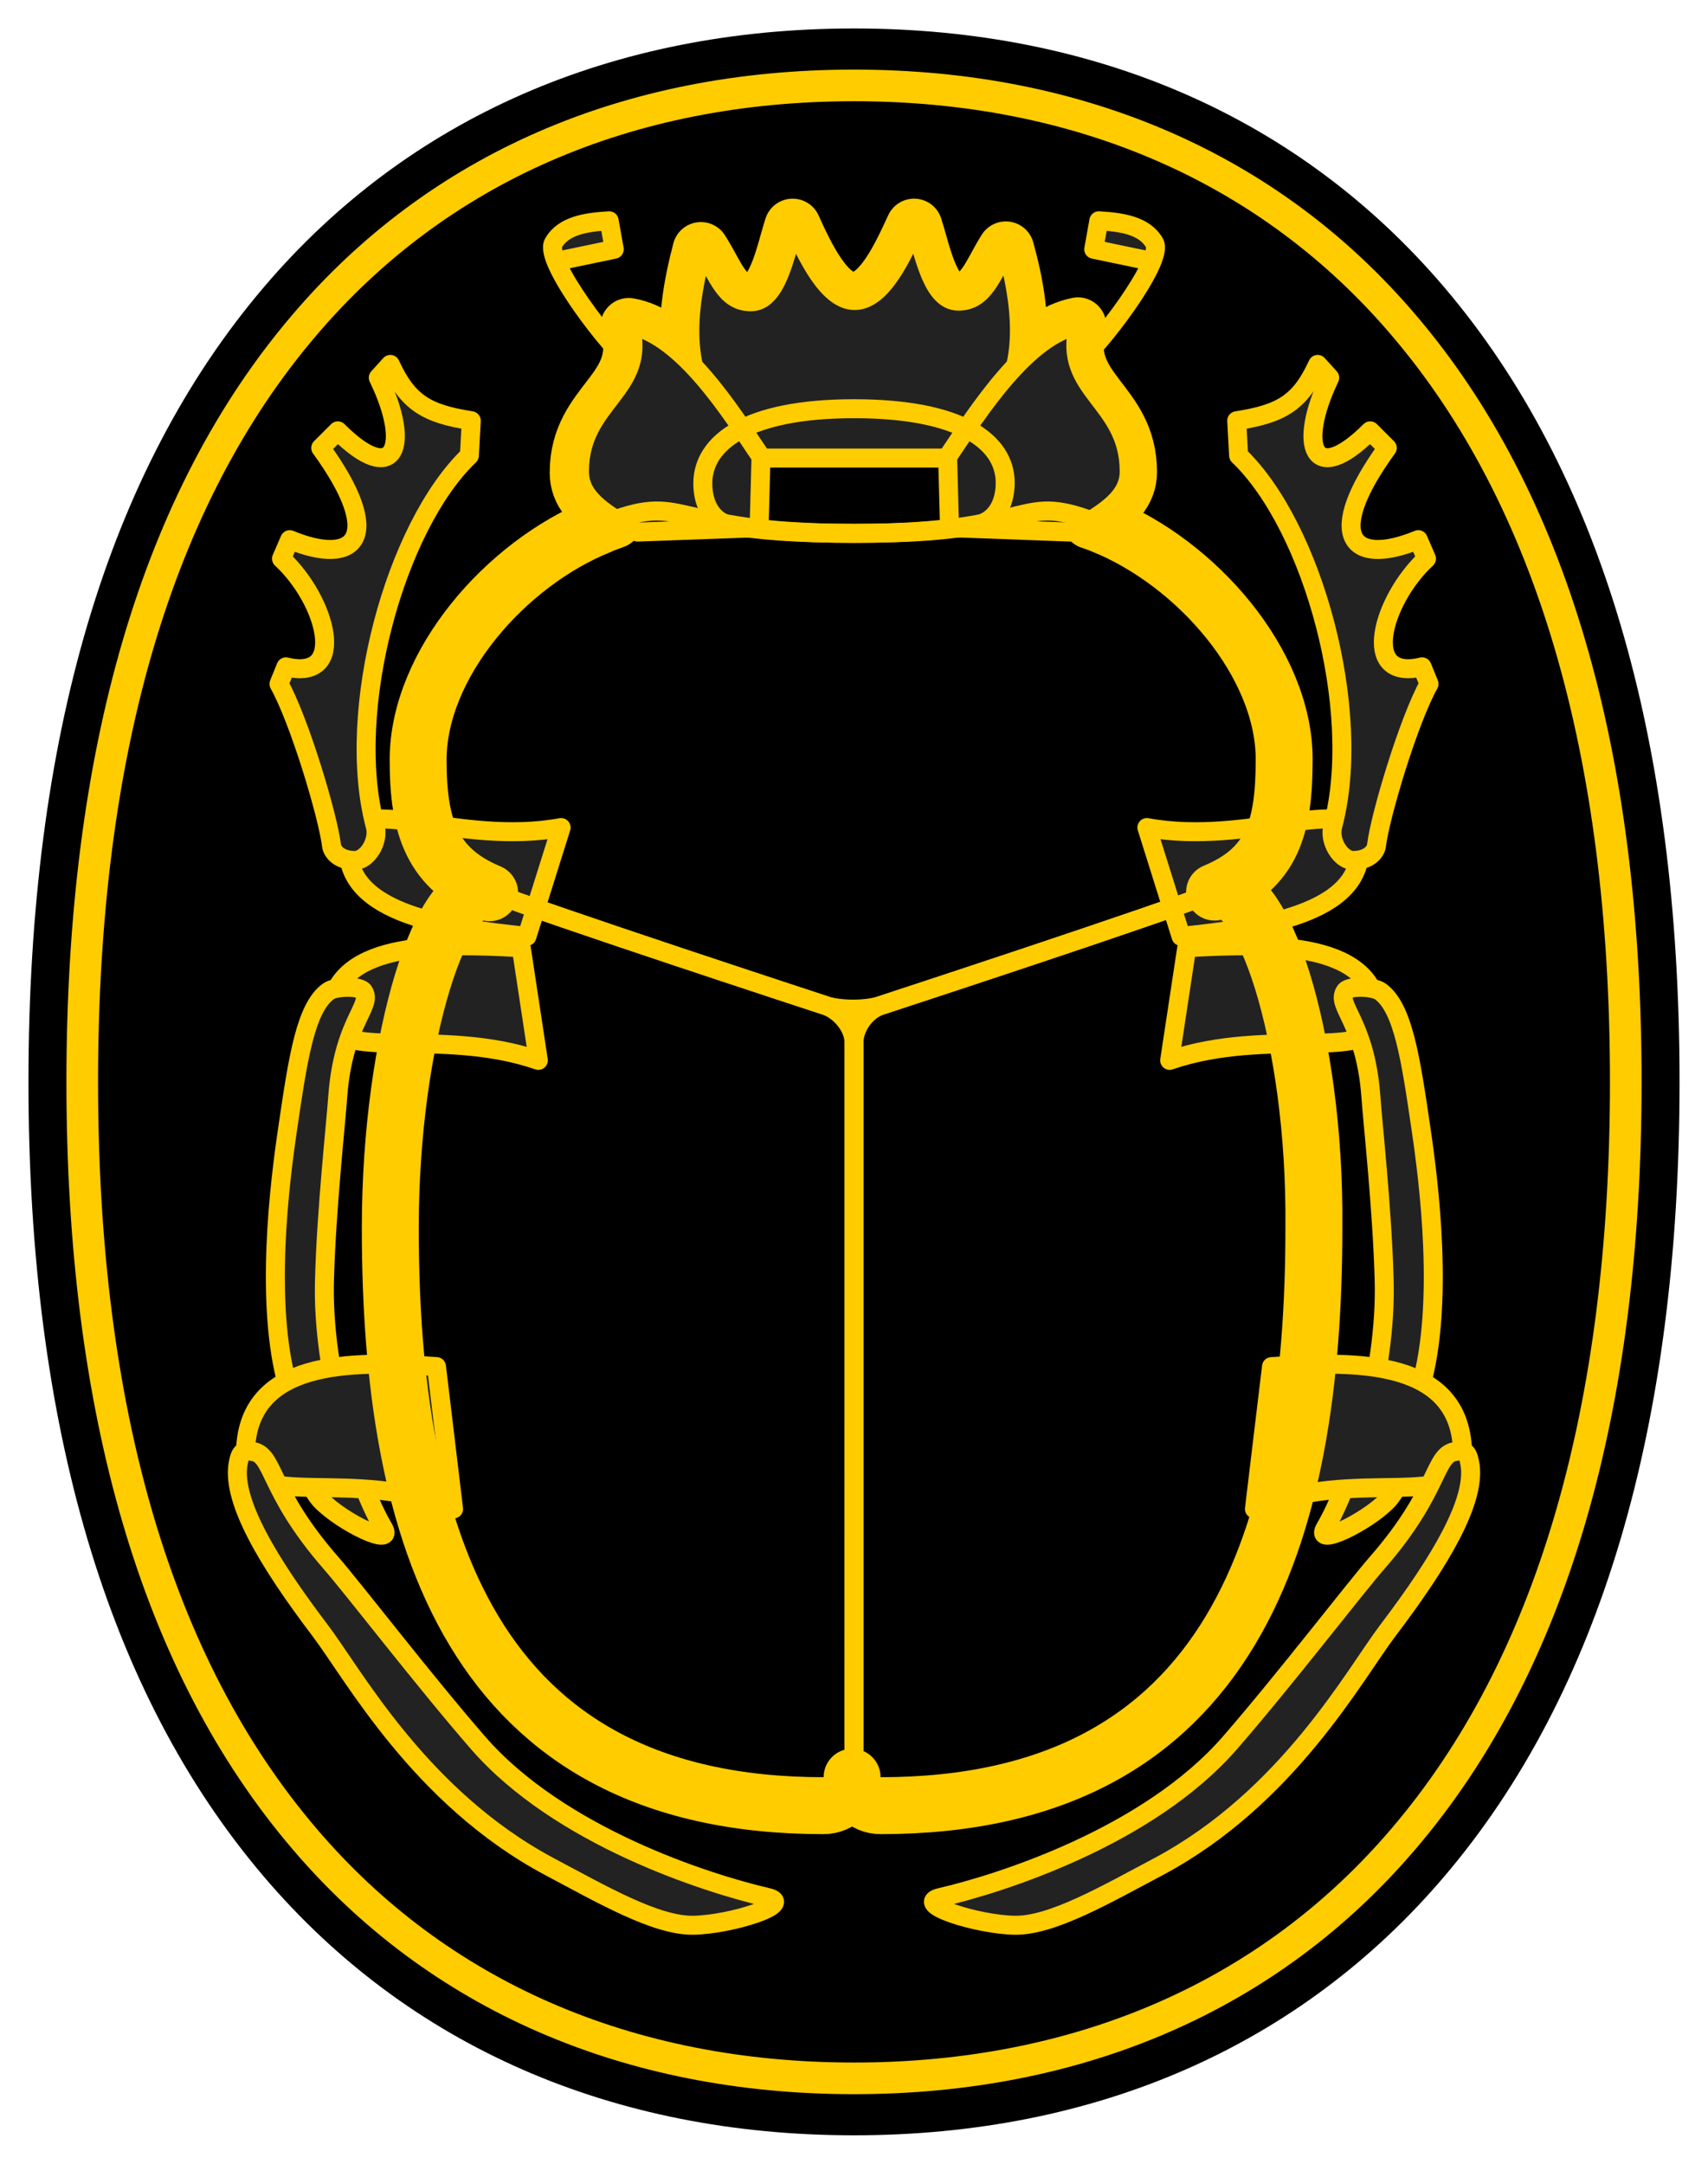 <svg xmlns="http://www.w3.org/2000/svg" width="270" height="342" viewBox="0 0 270 342"><style>.a{fill:#222;stroke-linejoin:round;stroke-width:3;stroke:#FC0;}.b{stop-color:#555;}.c{stop-color:#222;}</style><path d="M135 337.5c-38.2 0-70.5-14.1-93.3-40.9C17 267.6 4.5 225.4 4.5 171c0-54.4 12.5-96.6 37.2-125.6C64.5 18.6 96.8 4.5 135 4.5c38.2 0 70.5 14.1 93.3 40.9 24.7 29 37.2 71.3 37.2 125.6 0 54.4-12.5 96.6-37.2 125.6C205.5 323.4 173.2 337.5 135 337.5L135 337.5z"/><path d="M135 328.5c-35.7 0-65.8-13.1-86.9-37.9 -23.3-27.3-35.1-67.5-35.1-119.6 0-52.1 11.8-92.3 35.1-119.6 21.1-24.8 51.1-37.9 86.9-37.9 35.7 0 65.8 13.1 86.9 37.9 23.3 27.3 35.1 67.5 35.1 119.6 0 52.1-11.8 92.3-35.1 119.6C200.8 315.4 170.7 328.5 135 328.5L135 328.5z" style="fill:none;stroke-linejoin:round;stroke-width:5;stroke:#FC0"/><path d="M99.7 57.3c-3-2-13.8-16.1-12.2-18.9 1.6-2.8 5.3-3.3 8.8-3.5l0.8 4.5 -9.1 1.9" class="a"/><path d="M170.3 57.3c3-2 13.8-16.1 12.2-18.9 -1.6-2.8-5.3-3.3-8.8-3.5l-0.8 4.5 9.1 1.9" class="a"/><path d="M82.4 149.8c-13.7-0.8-30.2-0.9-30.2 11 0 7.3 17.3 1.4 32.9 6.8L82.4 149.8z" class="a"/><path d="M51.9 156.7c-3.6 2.6-4.8 10.6-6.4 21.5 -1.3 8.7-3.7 27.9 0 40.9 2.1 7.2 2 14.7 5.3 18.1 3.3 3.4 11.7 7.5 9.8 4.3 -3.9-6.6-9.8-24-9.3-39.4 0.3-11 1.8-24.6 2.1-28.9 0.9-11.9 5.7-14.3 4-16.6C56.6 155.8 53 155.9 51.9 156.7z" class="a"/><path d="M187.6 149.8c13.7-0.8 30.2-0.9 30.2 11 0 7.3-17.3 1.4-32.9 6.8L187.6 149.8z" class="a"/><path d="M218.2 156.7c3.6 2.6 4.8 10.6 6.4 21.5 1.3 8.7 3.7 27.9 0 40.9 -2.1 7.2-2 14.7-5.3 18.1 -3.3 3.4-11.7 7.5-9.8 4.3 3.9-6.6 9.8-24 9.3-39.4 -0.3-11-1.8-24.6-2.1-28.9 -0.9-11.9-5.7-14.3-4-16.6C213.4 155.8 217 155.9 218.2 156.7z" class="a"/><path d="M69 216c-13.7-1-30.2-1.1-30.2 13.9 0 9.3 17.3 1.7 32.9 8.6L69 216z" class="a"/><path d="M37.6 231.6c-0.8 5.7 4.5 14.9 13 26.1 5.3 7 15.8 26.4 36.2 37.3 8.3 4.4 16.9 9.4 22.8 9.3 6-0.1 16.3-3.4 11.7-4.4 -9.5-2.2-32.8-9.6-45.7-24.4 -8.7-10-19.8-24.5-23.4-28.6 -10-11.5-8.8-17.1-12.4-17.5C38.3 229.1 37.9 229.7 37.6 231.6z" class="a"/><path d="M201 216c13.7-1 30.2-1.1 30.2 13.9 0 9.3-17.3 1.7-32.9 8.6L201 216z" class="a"/><path d="M232.4 231.6c0.8 5.7-4.5 14.9-13 26.1 -5.3 7-15.8 26.4-36.2 37.3 -8.3 4.4-16.9 9.4-22.8 9.3 -6-0.1-16.3-3.4-11.7-4.4 9.5-2.2 32.8-9.6 45.7-24.4 8.7-10 19.8-24.5 23.4-28.6 10-11.5 8.8-17.1 12.4-17.5C231.7 229.1 232.1 229.7 232.4 231.6z" class="a"/><path d="M186.7 148c13.6-1.4 30-3.9 28.1-15.6 -1.1-7.2-17.3 1.4-33.5-1.6L186.7 148z" class="a"/><path d="M83.3 148c-13.6-1.4-30-3.9-28.1-15.6 1.2-7.2 17.3 1.4 33.5-1.6L83.3 148z" class="a"/><path d="M56.1 136c1.9 0 3.9-3 3.2-5.5 -4.8-18.1 3.1-47.2 14.9-58.5l0.3-5.5c-7-1.1-10-2.8-12.8-8.9l-1.9 2.1c5.3 10.9 2.6 17.4-6.4 8.4l-2.7 2.7c10.1 13.9 5.8 18.9-4.9 14.5l-1.3 3c7.1 6.6 10.6 19.5 0.7 17.1l-1.1 2.7c3.2 5.7 7.7 20.7 8.3 25.5C52.5 134.6 53.6 136 56.1 136z" class="a"/><path d="M213.9 136c-1.9 0-3.9-3-3.2-5.5 4.8-18.1-3.1-47.2-14.9-58.5l-0.3-5.5c7-1.1 10-2.8 12.8-8.9l1.9 2.1c-5.2 10.9-2.6 17.4 6.4 8.4l2.7 2.7c-10.1 13.9-5.8 18.9 4.9 14.5l1.3 3c-7.1 6.6-10.6 19.5-0.7 17.1l1.1 2.7c-3.2 5.7-7.7 20.7-8.3 25.5C217.5 134.6 216.4 136 213.9 136z" class="a"/><path d="M192 141c9.2-3.8 11-10.3 11-21 0-15.1-13.8-31-28.7-37 -0.7-0.3-1.3-0.5-1.9-0.7 3.9-2.4 6-4.6 6-7.7 0-11.2-10.7-12.7-8-23.1 -3.5 0.7-6.9 3.2-10 6.4 1.5-6.3 0-13.3-1.4-18.4 -2.4 3.8-3.6 8.1-7.7 8.1s-5.4-7.3-6.8-11.7c-2 4.3-5.2 11.6-9.6 11.6 -4.3 0-7.6-7.2-9.6-11.6 -1.4 4.4-2.7 11.8-6.8 11.8s-5.2-4.2-7.7-8.1c-1.3 5-2.8 12-1.4 18.4 -3.1-3.2-6.5-5.8-10-6.4 2.8 10.4-8 11.9-8 23.1 0 3.1 2 5.2 5.7 7.5 -0.7 0.3-1.5 0.5-2.3 0.9 -14.9 6-28.7 21.9-28.7 37 0 10.7 2.2 17.2 11.3 21 -7.3-3-15.7 22.7-15.7 53 0 48.1 12.5 91.3 68.5 91.3 2.5 0 4.5-2 4.5-4.5 0 2.5 2 4.5 4.5 4.5 56 0 68.5-43.2 68.5-91.3C208 163.6 199.3 138 192 141z" style="fill:none;stroke-linejoin:round;stroke-width:9;stroke:#FC0"/><path d="M149.8 72.3l6.7-6.6c6.9-7.5 4.6-18.9 2.7-26.2 -2.4 3.8-3.6 8.1-7.7 8.1s-5.4-7.3-6.8-11.7c-2 4.3-5.2 11.6-9.6 11.6 -4.3 0-7.6-7.2-9.6-11.6 -1.4 4.4-2.7 11.8-6.8 11.8s-5.2-4.2-7.7-8.1c-1.9 7.3-4.2 18.7 2.7 26.2l6.7 6.6H149.8z" class="a"/><path d="M100.8 84.1c-6.1-3.3-9.2-5.7-9.2-9.6 0-11.2 10.8-12.7 8-23.1 8.3 1.6 15.8 13.5 20.7 20.8l-0.3 11.2L100.8 84.1z" class="a"/><path d="M169.2 84.1c6.1-3.3 9.3-5.7 9.3-9.6 0-11.2-10.7-12.7-8-23.1 -8.2 1.6-15.8 13.5-20.7 20.8l0.3 11.2L169.2 84.1z" class="a"/><radialGradient cx="-1671" cy="-106.7" r="14.7" gradientTransform="matrix(1 0 0 1 1800 181)" gradientUnits="userSpaceOnUse"><stop offset="0" class="b"/><stop offset="1" class="c"/></radialGradient><path d="M135 84.3c9.3 0 15.4-0.5 19.6-1.4 2.5-0.5 4.3-2.9 4.3-6.6 0-6.4-6.9-11.7-23.9-11.7 -17 0-23.9 5.4-23.9 11.8 0 3.7 1.8 6.1 4.3 6.6C119.6 83.8 125.7 84.3 135 84.3z" style="fill:url(#SVGID_1_);stroke-linejoin:round;stroke-width:3;stroke:#FC0"/><radialGradient cx="-1696" cy="-63.7" r="45" gradientTransform="matrix(1 0 0 1 1800 181)" gradientUnits="userSpaceOnUse"><stop offset="0" class="b"/><stop offset="1" class="c"/></radialGradient><path d="M130.4 158.9c2.4 0.8 6.5 0.8 8.9 0 0 0 44.7-14.6 52.7-17.9 9.2-3.8 11-10.3 11-21 0-15.1-13.8-31-28.7-37 -14-5.7-9 1.3-39.3 1.3 -30.3 0-26-7-40-1.3 -14.9 6-28.7 21.9-28.7 37 0 10.7 2.2 17.2 11.3 21C85.7 144.3 130.4 158.9 130.4 158.9z" style="fill:url(#SVGID_2_);stroke-linejoin:round;stroke-width:3;stroke:#FC0"/><radialGradient cx="-1705.3" cy="2.3" r="45" gradientTransform="matrix(1 0 0 1 1800 181)" gradientUnits="userSpaceOnUse"><stop offset="0" class="b"/><stop offset="1" class="c"/></radialGradient><path d="M135 280.8c0 2.5-2 4.5-4.5 4.5 -56 0-68.5-43.2-68.5-91.3 0-30.3 8.3-56 15.7-53 7.3 3 52.7 17.9 52.7 17.9 2.4 0.8 4.6 3.4 4.6 5.9V280.8z" style="fill:url(#SVGID_3_);stroke-linejoin:round;stroke-width:3;stroke:#FC0"/><radialGradient cx="-1635.3" cy="2.3" r="45" gradientTransform="matrix(1 0 0 1 1800 181)" gradientUnits="userSpaceOnUse"><stop offset="0" class="b"/><stop offset="1" class="c"/></radialGradient><path d="M135 280.8c0 2.5 2 4.5 4.5 4.5 56 0 68.5-43.2 68.5-91.3 0-30.3-8.7-56-16-53 -7.3 3-52.7 17.9-52.7 17.9 -2.4 0.8-4.3 3.4-4.3 5.9V280.8z" style="fill:url(#SVGID_4_);stroke-linejoin:round;stroke-width:3;stroke:#FC0"/></svg>